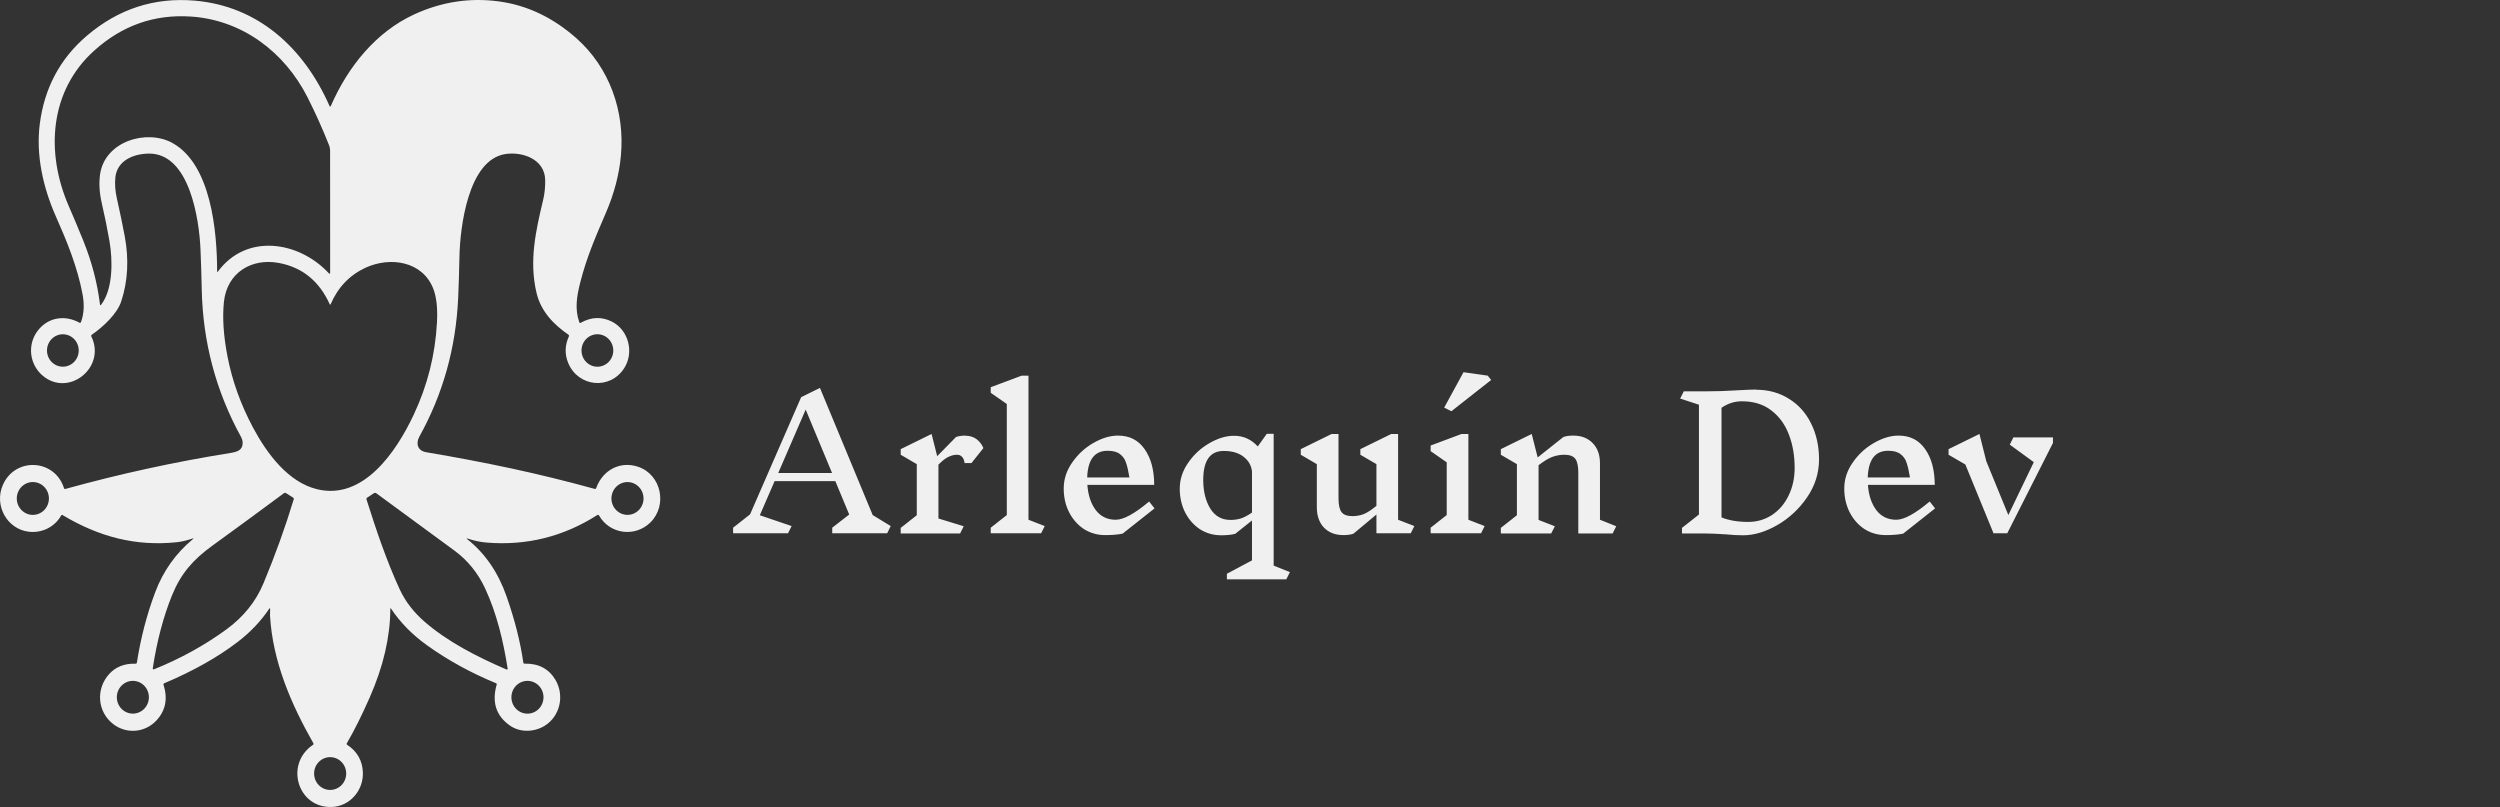 <svg width="443" height="143" viewBox="0 0 443 143" fill="none" xmlns="http://www.w3.org/2000/svg">
<rect x="0" y="0" width="443" height="143" fill="#333333" stroke="none"/>
<path d="M34.115 95.427C33.239 95.72 32.287 95.98 31.366 96.076C23.979 96.857 17.464 95.085 11.11 91.284C10.992 91.213 10.899 91.238 10.831 91.359C9.655 93.445 7.356 94.486 5.126 94.226C1.225 93.769 -1.071 89.555 0.499 85.946C2.666 80.958 9.69 81.296 11.34 86.502C11.38 86.626 11.463 86.671 11.588 86.638C21.284 83.957 31.032 81.833 40.832 80.266C42.005 80.077 42.985 79.795 42.999 78.505C43.004 78.141 42.894 77.756 42.671 77.349C38.249 69.274 35.941 60.582 35.748 51.273C35.692 48.658 35.619 46.302 35.528 44.203C35.302 38.915 33.602 27.066 26.299 27.216C23.651 27.269 20.758 28.428 20.441 31.437C20.32 32.605 20.413 33.861 20.72 35.206C21.248 37.536 21.708 39.754 22.102 41.86C22.869 45.984 22.66 49.841 21.473 53.431C20.758 55.588 18.305 57.923 16.233 59.335C16.194 59.362 16.166 59.402 16.153 59.447C16.141 59.493 16.146 59.54 16.166 59.581C18.905 65.09 12.139 70.496 7.53 66.538C5.21 64.545 4.791 61.05 6.71 58.569C8.528 56.215 11.501 55.763 14.069 57.178C14.094 57.192 14.122 57.201 14.15 57.203C14.179 57.205 14.208 57.201 14.234 57.191C14.261 57.181 14.286 57.165 14.306 57.144C14.326 57.123 14.342 57.099 14.352 57.071C14.934 55.488 14.941 53.787 14.627 52.133C13.696 47.219 11.871 42.794 9.885 38.316C7.628 33.213 6.351 27.472 7.045 22.003C7.857 15.598 10.647 10.369 15.416 6.313C20.987 1.573 27.348 -0.494 34.499 0.113C45.689 1.065 53.816 8.424 58.376 18.747C58.462 18.942 58.549 18.942 58.635 18.747C61.677 11.776 66.636 5.664 73.401 2.548C78.238 0.323 83.225 -0.445 88.364 0.245C93.391 0.917 97.98 3.094 102.132 6.773C108.001 11.979 110.768 19.735 110.018 27.654C109.707 30.965 108.831 34.297 107.391 37.649C105.664 41.667 103.971 45.508 102.83 50.015C102.202 52.486 101.822 54.725 102.645 57.078C102.697 57.226 102.79 57.263 102.924 57.189C104.778 56.155 106.605 56.085 108.403 56.978C111.372 58.451 112.412 62.427 110.608 65.24C108.096 69.155 102.492 68.574 100.709 64.374C100.046 62.817 100.077 61.23 100.803 59.614C100.827 59.559 100.832 59.497 100.816 59.439C100.8 59.382 100.764 59.332 100.716 59.3C98.057 57.471 95.831 55.128 95.067 51.88C93.741 46.242 94.916 40.983 96.253 35.388C96.513 34.29 96.631 33.118 96.605 31.872C96.522 28.15 92.512 26.845 89.564 27.294C82.927 28.299 81.514 40.352 81.413 45.518C81.362 48.181 81.286 50.614 81.186 52.817C80.786 61.632 78.502 69.801 74.333 77.324C73.621 78.612 74.002 79.874 75.53 80.134C85.841 81.888 95.206 83.821 105.364 86.631C105.505 86.669 105.601 86.619 105.65 86.481C106.798 83.279 109.907 81.632 113.096 82.719C117.185 84.113 118.326 89.54 115.249 92.578C112.59 95.203 108.103 94.728 106.17 91.38C106.079 91.223 105.958 91.192 105.807 91.288C99.812 95.103 93.289 96.722 86.239 96.144C85.136 96.054 84.033 95.823 82.931 95.452C82.635 95.353 82.611 95.4 82.857 95.595C85.984 98.086 88.288 101.453 89.77 105.697C91.224 109.864 92.211 113.767 92.732 117.406C92.751 117.537 92.825 117.601 92.956 117.599C95.435 117.544 97.261 118.507 98.434 120.487C100.06 123.243 99.25 126.93 96.508 128.613C94.616 129.772 92.122 129.819 90.338 128.556C87.903 126.835 87.126 124.427 88.008 121.332C88.045 121.201 88.001 121.11 87.875 121.058C83.418 119.218 79.353 116.983 75.68 114.354C73.063 112.481 70.939 110.32 69.308 107.872C69.213 107.727 69.164 107.742 69.162 107.918C69.141 112.882 67.928 118.099 65.522 123.571C64.124 126.745 62.772 129.453 61.465 131.694C61.395 131.813 61.417 131.91 61.531 131.987C63.303 133.166 64.227 134.796 64.301 136.879C64.416 140.095 61.97 142.862 58.84 142.994C52.745 143.251 50.386 135.395 55.463 131.983C55.507 131.954 55.539 131.908 55.551 131.856C55.563 131.803 55.556 131.748 55.529 131.701C51.555 124.72 48.327 117.214 47.849 109.12C47.828 108.745 47.877 108.346 47.874 107.968C47.871 107.735 47.806 107.715 47.678 107.907C46.208 110.099 44.337 112.061 42.064 113.794C38.54 116.483 34.22 118.91 29.105 121.075C28.979 121.128 28.937 121.22 28.979 121.354C29.763 123.833 29.337 125.944 27.702 127.686C25.689 129.829 22.419 130.125 20.064 128.307C17.216 126.11 16.965 122.052 19.348 119.435C20.516 118.156 22.075 117.547 24.024 117.606C24.157 117.611 24.233 117.547 24.254 117.414C24.945 112.994 26.042 108.801 27.545 104.834C28.941 101.156 31.15 98.056 34.175 95.534C34.344 95.392 34.325 95.356 34.115 95.427ZM54.486 17.228C50.407 9.191 42.891 3.521 33.798 2.93C27.333 2.511 21.634 4.522 16.7 8.963C8.765 16.101 8.029 27.023 12.213 36.586C13.043 38.486 13.891 40.505 14.757 42.644C16.257 46.353 17.243 50.114 17.715 53.93C17.739 54.122 17.808 54.142 17.925 53.99C20.022 51.266 20.004 46.196 19.401 42.737C19.026 40.569 18.569 38.314 18.029 35.973C17.615 34.166 17.514 32.488 17.726 30.938C18.539 25.023 26.006 22.823 30.553 25.336C37.406 29.123 38.463 40.99 38.477 48.057C38.477 48.228 38.527 48.245 38.627 48.107C43.631 41.322 52.898 42.676 58.247 48.396C58.417 48.577 58.502 48.542 58.502 48.292L58.495 26.695C58.495 26.368 58.433 26.044 58.314 25.743C57.13 22.76 55.854 19.921 54.486 17.228ZM58.436 53.93C56.572 49.803 53.554 47.356 49.381 46.588C44.559 45.704 40.211 48.325 39.677 53.516C39.391 56.278 39.603 59.496 40.312 63.169C41.14 67.462 42.645 71.656 44.827 75.752C47.347 80.476 51.098 85.447 56.175 86.688C64.406 88.703 70.24 80.013 73.307 73.495C75.754 68.301 77.129 62.842 77.432 57.117C77.567 54.612 77.348 52.625 76.776 51.156C74.863 46.264 69.138 45.44 64.8 47.429C61.958 48.737 59.884 50.904 58.579 53.93C58.573 53.944 58.564 53.956 58.551 53.964C58.539 53.973 58.524 53.977 58.509 53.977C58.494 53.977 58.479 53.973 58.466 53.964C58.453 53.956 58.443 53.944 58.436 53.93ZM13.95 62.106C13.95 61.344 13.654 60.613 13.127 60.074C12.599 59.535 11.884 59.232 11.138 59.232C10.392 59.232 9.677 59.535 9.149 60.074C8.622 60.613 8.326 61.344 8.326 62.106C8.326 62.868 8.622 63.599 9.149 64.138C9.677 64.677 10.392 64.98 11.138 64.98C11.884 64.98 12.599 64.677 13.127 64.138C13.654 63.599 13.95 62.868 13.95 62.106ZM108.675 62.106C108.675 61.343 108.378 60.611 107.85 60.071C107.322 59.532 106.606 59.228 105.859 59.228C105.112 59.228 104.396 59.532 103.868 60.071C103.34 60.611 103.043 61.343 103.043 62.106C103.043 62.869 103.34 63.601 103.868 64.141C104.396 64.68 105.112 64.984 105.859 64.984C106.606 64.984 107.322 64.68 107.85 64.141C108.378 63.601 108.675 62.869 108.675 62.106ZM8.668 88.328C8.668 87.556 8.368 86.816 7.834 86.271C7.3 85.725 6.575 85.418 5.82 85.418C5.065 85.418 4.341 85.725 3.807 86.271C3.273 86.816 2.973 87.556 2.973 88.328C2.973 89.1 3.273 89.84 3.807 90.385C4.341 90.931 5.065 91.238 5.82 91.238C6.575 91.238 7.3 90.931 7.834 90.385C8.368 89.84 8.668 89.1 8.668 88.328ZM114.034 88.328C114.034 87.557 113.735 86.818 113.202 86.273C112.668 85.728 111.945 85.422 111.191 85.422C110.436 85.422 109.713 85.728 109.18 86.273C108.647 86.818 108.347 87.557 108.347 88.328C108.347 89.099 108.647 89.838 109.18 90.383C109.713 90.928 110.436 91.234 111.191 91.234C111.945 91.234 112.668 90.928 113.202 90.383C113.735 89.838 114.034 89.099 114.034 88.328ZM75.209 110.143C79.337 113.744 84.518 116.365 89.749 118.637C89.773 118.647 89.8 118.65 89.826 118.647C89.853 118.643 89.878 118.633 89.898 118.616C89.919 118.599 89.936 118.577 89.946 118.552C89.955 118.527 89.959 118.499 89.955 118.473C89.201 113.645 88.029 108.699 85.963 104.263C84.688 101.53 82.879 99.3 80.537 97.574C76.006 94.234 71.4 90.854 66.719 87.433C66.556 87.314 66.391 87.309 66.224 87.419L65.062 88.182C65.01 88.216 64.97 88.266 64.949 88.325C64.928 88.383 64.928 88.447 64.947 88.506C66.667 93.937 68.45 99.25 70.798 104.367C71.845 106.652 73.374 108.542 75.209 110.143ZM46.694 103.347C48.762 98.393 50.546 93.439 52.047 88.485C52.086 88.35 52.048 88.245 51.932 88.171L50.703 87.394C50.564 87.306 50.428 87.311 50.295 87.408C46.027 90.575 41.809 93.666 37.643 96.683C34.216 99.161 32.06 101.625 30.5 105.451C28.951 109.252 27.806 113.58 27.067 118.437C27.063 118.464 27.066 118.492 27.075 118.517C27.085 118.543 27.101 118.566 27.122 118.583C27.142 118.6 27.167 118.612 27.194 118.616C27.22 118.62 27.247 118.618 27.273 118.608C31.969 116.716 36.259 114.352 40.141 111.516C43.161 109.307 45.345 106.584 46.694 103.347ZM26.383 123.55C26.383 122.78 26.084 122.042 25.551 121.498C25.018 120.953 24.296 120.648 23.543 120.648C22.789 120.648 22.067 120.953 21.534 121.498C21.002 122.042 20.702 122.78 20.702 123.55C20.702 124.32 21.002 125.058 21.534 125.602C22.067 126.147 22.789 126.453 23.543 126.453C24.296 126.453 25.018 126.147 25.551 125.602C26.084 125.058 26.383 124.32 26.383 123.55ZM96.309 123.554C96.309 122.783 96.009 122.044 95.476 121.499C94.942 120.954 94.219 120.648 93.465 120.648C92.711 120.648 91.987 120.954 91.454 121.499C90.921 122.044 90.621 122.783 90.621 123.554C90.621 124.324 90.921 125.064 91.454 125.609C91.987 126.154 92.711 126.46 93.465 126.46C94.219 126.46 94.942 126.154 95.476 125.609C96.009 125.064 96.309 124.324 96.309 123.554ZM61.346 137.071C61.346 136.3 61.046 135.561 60.513 135.016C59.98 134.471 59.256 134.165 58.502 134.165C57.748 134.165 57.025 134.471 56.491 135.016C55.958 135.561 55.658 136.3 55.658 137.071C55.658 137.842 55.958 138.581 56.491 139.126C57.025 139.671 57.748 139.977 58.502 139.977C59.256 139.977 59.98 139.671 60.513 139.126C61.046 138.581 61.346 137.842 61.346 137.071Z" fill="#F0F0F0"/>
<path d="M157.2 94.5H147.472V93.508L150.48 91.172L148.016 85.252H137.264L134.64 91.3L140.272 93.22L139.632 94.5H129.904V93.508L132.912 91.14L141.968 70.372L145.296 68.74L154.64 91.268L157.84 93.22L157.2 94.5ZM142.768 72.58L137.904 83.812H147.44L142.768 72.58ZM171.156 77.22C171.86 77.22 172.478 77.412 173.012 77.796C173.545 78.18 173.961 78.713 174.26 79.396L172.148 82.052H170.932C170.846 81.519 170.686 81.145 170.452 80.932C170.238 80.697 169.94 80.58 169.556 80.58C169.086 80.58 168.585 80.708 168.052 80.964C167.54 81.199 166.953 81.657 166.292 82.34V91.876L170.772 93.252L170.132 94.532H159.604V93.54L162.452 91.3V82.244L159.604 80.58V79.588L165.076 76.9L166.068 80.836L169.396 77.444C169.844 77.273 170.43 77.188 171.156 77.188V77.22ZM184.486 94.5H175.558V93.508L178.406 91.268V71.588L175.558 69.604V68.612L181.03 66.564H182.246V92.1L185.126 93.22L184.486 94.5ZM198.922 94.564C198.069 94.735 197.045 94.82 195.85 94.82C194.442 94.82 193.173 94.457 192.042 93.732C190.933 92.985 190.058 91.983 189.418 90.724C188.799 89.465 188.49 88.079 188.49 86.564C188.49 84.921 188.991 83.385 189.994 81.956C190.997 80.505 192.245 79.353 193.738 78.5C195.253 77.625 196.714 77.188 198.122 77.188C200.149 77.188 201.717 77.988 202.826 79.588C203.957 81.188 204.522 83.3 204.522 85.924H192.682C192.81 87.737 193.301 89.22 194.154 90.372C195.029 91.524 196.213 92.1 197.706 92.1C199.093 92.1 201.066 91.023 203.626 88.868L204.586 90.084L198.922 94.564ZM196.266 79.876C193.962 79.876 192.757 81.455 192.65 84.612H200.138C199.946 83.46 199.743 82.585 199.53 81.988C199.338 81.369 198.986 80.868 198.474 80.484C197.983 80.079 197.247 79.876 196.266 79.876ZM227.933 102.66H217.405V101.668L221.853 99.3V92.228L218.877 94.596C218.194 94.767 217.373 94.852 216.413 94.852C215.005 94.852 213.735 94.489 212.605 93.764C211.495 93.017 210.621 92.015 209.981 90.756C209.362 89.497 209.053 88.111 209.053 86.596C209.053 84.953 209.554 83.417 210.557 81.988C211.559 80.537 212.807 79.385 214.301 78.532C215.815 77.657 217.277 77.22 218.685 77.22C220.327 77.22 221.725 77.849 222.877 79.108L224.477 76.868H225.693V100.228L228.573 101.38L227.933 102.66ZM218.045 92.132C218.685 92.132 219.293 92.047 219.869 91.876C220.466 91.684 221.127 91.332 221.853 90.82V83.524C221.725 82.457 221.223 81.593 220.349 80.932C219.495 80.249 218.322 79.908 216.829 79.908C214.418 79.908 213.213 81.625 213.213 85.06C213.213 87.065 213.629 88.751 214.461 90.116C215.293 91.46 216.487 92.132 218.045 92.132ZM249.983 94.5H243.903V91.172L239.839 94.564C239.391 94.735 238.804 94.82 238.079 94.82C236.628 94.82 235.476 94.383 234.623 93.508C233.77 92.612 233.343 91.407 233.343 89.892V82.244L230.495 80.58V79.588L235.967 76.9H237.183V88.292C237.183 89.465 237.364 90.287 237.727 90.756C238.09 91.225 238.74 91.46 239.679 91.46C240.34 91.46 240.991 91.343 241.631 91.108C242.271 90.852 243.028 90.361 243.903 89.636V82.244L241.055 80.58V79.588L246.527 76.9H247.743V92.1L250.623 93.22L249.983 94.5ZM262.438 94.5H253.51V93.508L256.358 91.268V81.924L253.51 79.94V78.948L258.982 76.9H260.198V92.1L263.078 93.22L262.438 94.5ZM264.23 67.332L257.19 72.868L255.91 72.228L259.334 65.956L263.622 66.564L264.23 67.332ZM285.756 94.532H279.676V83.748C279.676 82.575 279.494 81.753 279.132 81.284C278.769 80.815 278.118 80.58 277.18 80.58C276.476 80.58 275.772 80.708 275.068 80.964C274.385 81.22 273.574 81.711 272.635 82.436V92.132L275.516 93.252L274.876 94.532H265.948V93.54L268.796 91.3V82.244L265.948 80.58V79.588L271.42 76.9L272.476 81.06L277.02 77.444C277.468 77.273 278.054 77.188 278.78 77.188C280.23 77.188 281.382 77.636 282.236 78.532C283.089 79.407 283.516 80.601 283.516 82.116V92.1L286.396 93.252L285.756 94.532ZM311.165 69.06C313.362 69.06 315.304 69.593 316.989 70.66C318.696 71.705 320.008 73.167 320.925 75.044C321.864 76.921 322.333 79.044 322.333 81.412C322.333 83.844 321.618 86.095 320.189 88.164C318.781 90.212 317.021 91.844 314.909 93.06C312.818 94.255 310.813 94.852 308.893 94.852C307.912 94.852 306.92 94.799 305.917 94.692C304.274 94.585 303.005 94.532 302.109 94.532H298.045V93.54L301.053 91.172V71.716L297.725 70.628L298.365 69.348H302.077C304.104 69.348 306.077 69.284 307.997 69.156C309.448 69.071 310.504 69.028 311.165 69.028V69.06ZM309.789 92.484C311.325 92.484 312.722 92.079 313.981 91.268C315.24 90.436 316.221 89.295 316.925 87.844C317.65 86.372 318.013 84.729 318.013 82.916C318.013 80.74 317.672 78.767 316.989 76.996C316.306 75.204 315.261 73.775 313.853 72.708C312.466 71.641 310.738 71.108 308.669 71.108C307.368 71.108 306.162 71.492 305.053 72.26V91.684C306.354 92.217 307.933 92.484 309.789 92.484ZM337.235 94.564C336.381 94.735 335.357 94.82 334.163 94.82C332.755 94.82 331.485 94.457 330.355 93.732C329.245 92.985 328.371 91.983 327.731 90.724C327.112 89.465 326.803 88.079 326.803 86.564C326.803 84.921 327.304 83.385 328.307 81.956C329.309 80.505 330.557 79.353 332.051 78.5C333.565 77.625 335.027 77.188 336.435 77.188C338.461 77.188 340.029 77.988 341.139 79.588C342.269 81.188 342.835 83.3 342.835 85.924H330.995C331.123 87.737 331.613 89.22 332.467 90.372C333.341 91.524 334.525 92.1 336.019 92.1C337.405 92.1 339.379 91.023 341.939 88.868L342.899 90.084L337.235 94.564ZM334.579 79.876C332.275 79.876 331.069 81.455 330.963 84.612H338.451C338.259 83.46 338.056 82.585 337.843 81.988C337.651 81.369 337.299 80.868 336.787 80.484C336.296 80.079 335.56 79.876 334.579 79.876ZM363.781 78.5L355.685 94.5H353.253L348.261 82.308L345.285 80.58V79.588L350.757 76.9L351.973 81.732L355.877 91.268L360.389 81.892L356.133 78.788L356.773 77.508H363.781V78.5Z" fill="#F0F0F0"/>
</svg>
